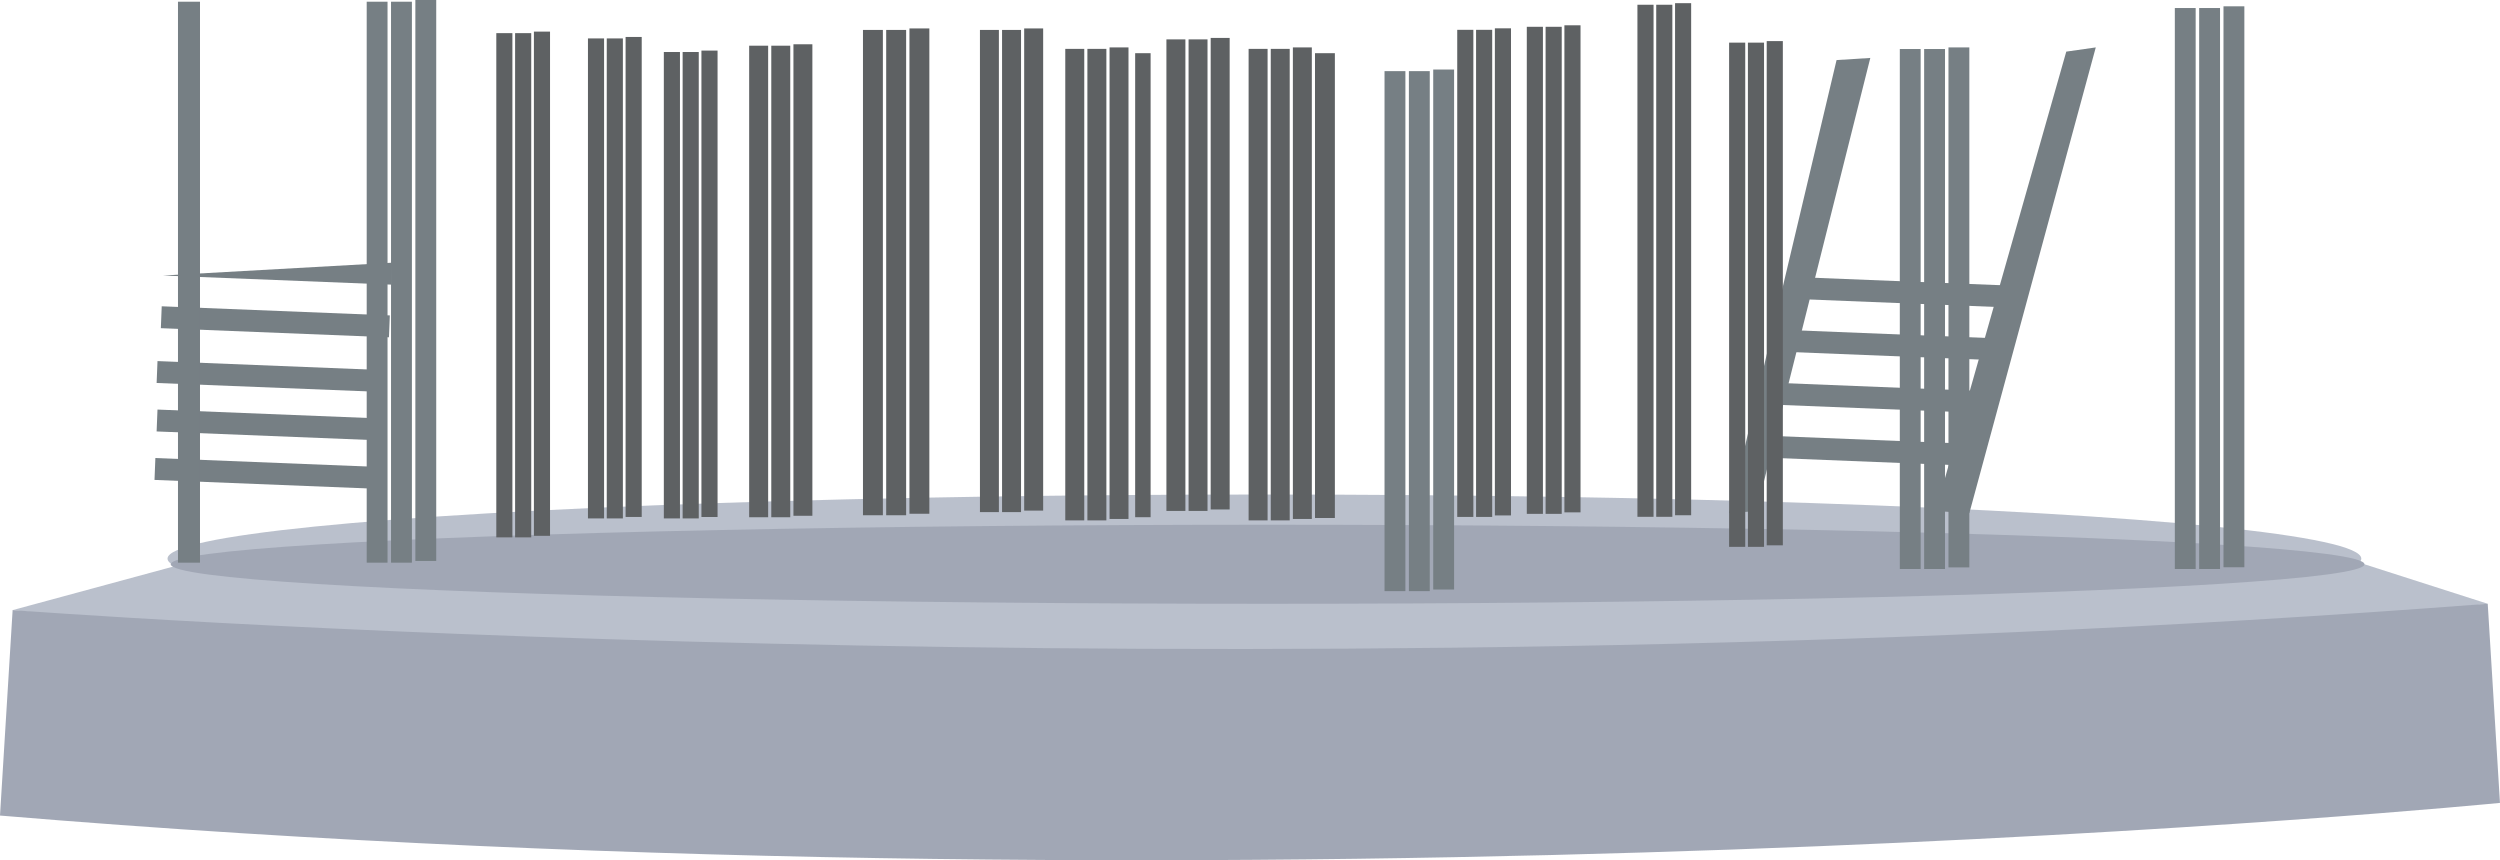 <?xml version="1.0" encoding="UTF-8"?><svg id="Layer_2" xmlns="http://www.w3.org/2000/svg" viewBox="0 0 700.78 241.14"><defs><style>.cls-1{fill:#a1a7b5;}.cls-2{fill:#bac0cc;}.cls-3{fill:#767f84;}.cls-4{fill:#5e6163;}</style></defs><g id="bottom-fragment"><g id="bottom-fragment-group"><path id="light-edge" class="cls-2" d="M55.82,156.84l606.97,1.33,34.56,11.08s-335.83,42.53-693.8,1.77l52.28-14.18Z"/><path id="edge" class="cls-1" d="M3.54,171.01s335.83,25.7,693.8-1.77l3.43,55.82S360.64,258.74,0,228.61l3.54-57.6Z"/><ellipse id="top-light" class="cls-2" cx="354.43" cy="156.59" rx="307.47" ry="17.97"/><ellipse id="top" class="cls-1" cx="355.32" cy="158.17" rx="307.47" ry="11.08"/><polyline class="cls-3" points="109.87 73.64 109.62 79.78 45.68 77.23"/><rect class="cls-3" x="45.19" y="87.13" width="63.99" height="6.14" transform="translate(3.66 -3.01) rotate(2.29)"/><rect class="cls-3" x="44.01" y="102.49" width="63.99" height="6.14" transform="translate(4.27 -2.95) rotate(2.29)"/><rect class="cls-3" x="44.01" y="116.08" width="63.99" height="6.14" transform="translate(4.81 -2.94) rotate(2.29)"/><rect class="cls-3" x="43.42" y="129.66" width="63.99" height="6.14" transform="translate(5.35 -2.9) rotate(2.29)"/><polyline id="mid1" class="cls-3" points="56.06 .48 56.06 157.72 49.89 157.72 49.89 .48"/><rect class="cls-3" x="502.41" y="78.86" width="63.99" height="6.14" transform="translate(3.69 -21.25) rotate(2.29)"/><rect class="cls-3" x="498.27" y="93.63" width="63.99" height="6.14" transform="translate(4.28 -21.07) rotate(2.29)"/><rect class="cls-3" x="494.14" y="108.4" width="63.99" height="6.14" transform="translate(4.86 -20.89) rotate(2.29)"/><rect class="cls-3" x="490" y="123.17" width="63.99" height="6.14" transform="translate(5.45 -20.72) rotate(2.29)"/><polyline id="L" class="cls-3" points="579.2 14.47 542.58 143.25 552.03 143.84 587.47 13.29"/><polyline id="R" class="cls-3" points="514.81 16.84 484.69 143.84 492.37 143.25 524.27 16.24"/><polyline id="mid1-2" class="cls-4" points="355.32 13.7 355.32 145.87 350 145.87 350 13.7"/><polyline id="mid2" class="cls-4" points="361.52 13.7 361.52 145.87 356.21 145.87 356.21 13.7"/><polyline id="mid3" class="cls-4" points="367.72 13.29 367.72 145.47 362.41 145.47 362.41 13.29"/><polyline id="mid1-3" class="cls-4" points="332.28 11.04 332.28 143.22 326.96 143.22 326.96 11.04"/><polyline id="mid2-2" class="cls-4" points="338.48 11.04 338.48 143.22 333.17 143.22 333.17 11.04"/><polyline id="mid3-2" class="cls-4" points="344.69 10.63 344.69 142.81 339.37 142.81 339.37 10.63"/><polyline id="mid1-4" class="cls-4" points="280 8.39 280 143.55 274.69 143.55 274.69 8.39"/><polyline id="mid2-3" class="cls-4" points="286.21 8.39 286.21 143.55 280.89 143.55 280.89 8.39"/><polyline id="mid3-3" class="cls-4" points="292.41 7.97 292.41 143.13 287.09 143.13 287.09 7.97"/><polyline id="mid1-5" class="cls-4" points="247.48 8.39 247.48 144.43 241.9 144.43 241.9 8.39"/><polyline id="mid2-4" class="cls-4" points="254 8.39 254 144.43 248.41 144.43 248.41 8.39"/><polyline id="mid3-4" class="cls-4" points="260.51 7.97 260.51 144.01 254.93 144.01 254.93 7.97"/><polyline id="mid1-6" class="cls-4" points="215.32 12.81 215.32 144.99 210 144.99 210 12.81"/><polyline id="mid2-5" class="cls-4" points="221.52 12.81 221.52 144.99 216.2 144.99 216.2 12.81"/><polyline id="mid3-5" class="cls-4" points="227.72 12.41 227.72 144.58 222.41 144.58 222.41 12.41"/><polyline id="mid1-7" class="cls-4" points="190.6 14.58 190.6 145.32 186.08 145.32 186.08 14.58"/><polyline id="mid2-6" class="cls-4" points="195.87 14.58 195.87 145.32 191.35 145.32 191.35 14.58"/><polyline id="mid3-6" class="cls-4" points="201.14 14.18 201.14 144.92 196.62 144.92 196.62 14.18"/><polyline id="mid1-8" class="cls-4" points="169.33 10.77 169.33 145.32 164.81 145.32 164.81 10.77"/><polyline id="mid2-7" class="cls-4" points="174.6 10.77 174.6 145.32 170.08 145.32 170.08 10.77"/><polyline id="mid3-7" class="cls-4" points="179.88 10.36 179.88 144.91 175.36 144.91 175.36 10.36"/><polyline id="mid1-9" class="cls-4" points="143.63 9.29 143.63 150.63 139.12 150.63 139.12 9.29"/><polyline id="mid2-8" class="cls-4" points="148.91 9.29 148.91 150.63 144.39 150.63 144.39 9.29"/><polyline id="mid3-8" class="cls-4" points="154.18 8.86 154.18 150.2 149.66 150.2 149.66 8.86"/><polyline id="mid1-10" class="cls-4" points="413 8.36 413 144.9 408.48 144.9 408.48 8.36"/><polyline id="mid2-9" class="cls-4" points="418.28 8.36 418.28 144.9 413.76 144.9 413.76 8.36"/><polyline id="mid3-9" class="cls-4" points="423.55 7.94 423.55 144.48 419.03 144.48 419.03 7.94"/><polyline id="mid1-11" class="cls-4" points="432.5 7.51 432.5 144.04 427.98 144.04 427.98 7.51"/><polyline id="mid2-10" class="cls-4" points="437.77 7.51 437.77 144.04 433.25 144.04 433.25 7.51"/><polyline id="mid3-10" class="cls-4" points="443.04 7.09 443.04 143.62 438.52 143.62 438.52 7.09"/><polyline id="mid1-12" class="cls-4" points="463.51 1.33 463.51 144.87 458.99 144.87 458.99 1.33"/><polyline id="mid2-11" class="cls-4" points="468.78 1.33 468.78 144.87 464.26 144.87 464.26 1.33"/><polyline id="mid3-11" class="cls-4" points="474.05 .89 474.05 144.43 469.54 144.43 469.54 .89"/><polyline id="mid1-13" class="cls-4" points="489.21 11.95 489.21 153.29 484.69 153.29 484.69 11.95"/><polyline id="mid2-12" class="cls-4" points="494.48 11.95 494.48 153.29 489.96 153.29 489.96 11.95"/><polyline id="mid3-12" class="cls-4" points="499.75 11.52 499.75 152.86 495.23 152.86 495.23 11.52"/><polyline id="mid4" class="cls-4" points="374.18 14.91 374.18 145.2 368.61 145.2 368.61 14.91"/><polyline id="mid1-14" class="cls-4" points="303.93 13.7 303.93 145.87 298.61 145.87 298.61 13.7"/><polyline id="mid2-13" class="cls-4" points="310.13 13.7 310.13 145.87 304.81 145.87 304.81 13.7"/><polyline id="mid3-13" class="cls-4" points="316.33 13.29 316.33 145.47 311.02 145.47 311.02 13.29"/><polyline id="mid4-2" class="cls-4" points="322.53 14.91 322.53 144.98 318.2 144.98 318.2 14.91"/><polyline id="mid1-15" class="cls-3" points="538.38 13.74 538.38 159.5 532.54 159.5 532.54 13.74"/><polyline id="mid2-14" class="cls-3" points="545.21 13.74 545.21 159.5 539.36 159.5 539.36 13.74"/><polyline id="mid3-14" class="cls-3" points="552.03 13.29 552.03 159.05 546.18 159.05 546.18 13.29"/><polyline id="mid1-16" class="cls-3" points="393.95 19.94 393.95 165.7 388.1 165.7 388.1 19.94"/><polyline id="mid2-15" class="cls-3" points="400.78 19.94 400.78 165.7 394.93 165.7 394.93 19.94"/><polyline id="mid3-15" class="cls-3" points="407.6 19.49 407.6 165.25 401.75 165.25 401.75 19.49"/><polyline id="mid1-17" class="cls-3" points="108.63 .48 108.63 157.72 102.79 157.72 102.79 .48"/><polyline id="mid2-16" class="cls-3" points="115.46 .48 115.46 157.72 109.61 157.72 109.61 .48"/><polyline id="mid3-16" class="cls-3" points="122.28 0 122.28 157.24 116.43 157.24 116.43 0"/><polyline id="mid1-18" class="cls-3" points="615.47 2.25 615.47 159.5 609.63 159.5 609.63 2.25"/><polyline id="mid2-17" class="cls-3" points="622.3 2.25 622.3 159.5 616.45 159.5 616.45 2.25"/><polyline id="mid3-17" class="cls-3" points="629.12 1.77 629.12 159.01 623.27 159.01 623.27 1.77"/></g></g></svg>